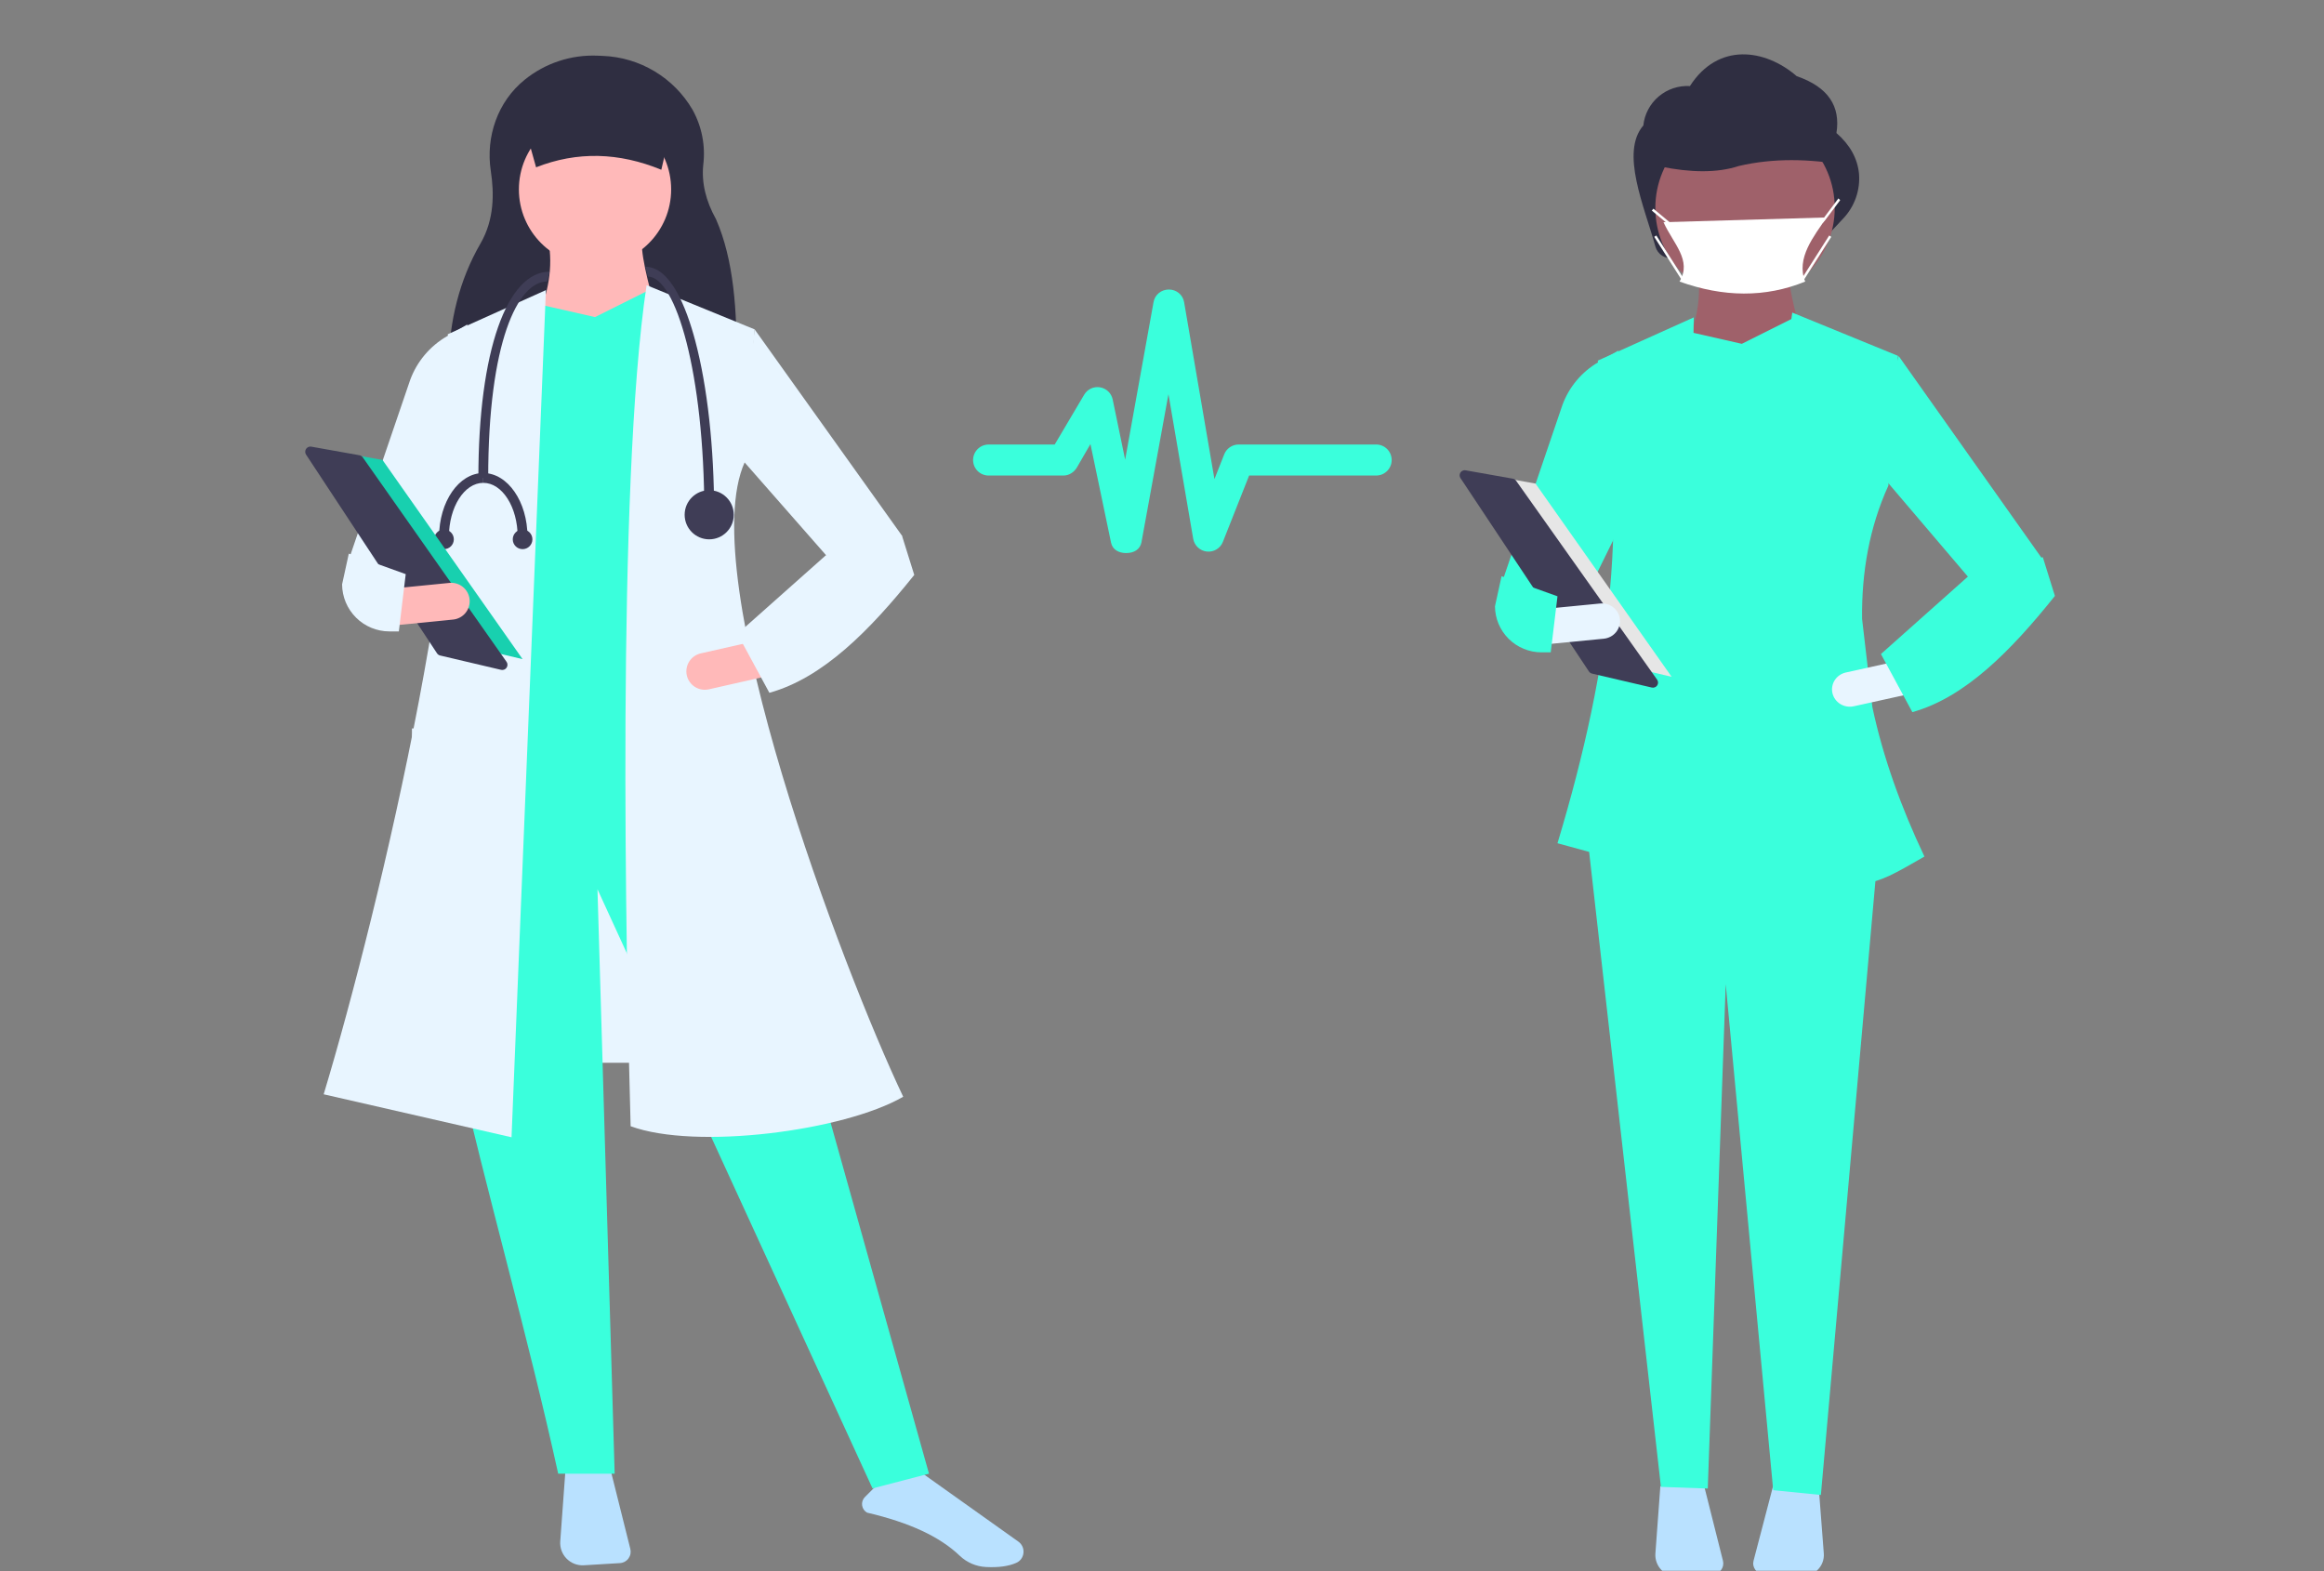 <svg width="855" height="578" viewBox="0 0 855 578" fill="none" xmlns="http://www.w3.org/2000/svg">
<rect x="0" y="0" width="855" height="578" fill="#808080" stroke="none"/>
<g clip-path="url(#clip0)">
<path d="M261.559 268H151.559V391H261.559V268Z" fill="#E8F5FF"/>
<path d="M208.005 541.232L206.116 567.067C206.03 568.236 206.196 569.411 206.601 570.511C207.006 571.611 207.642 572.612 208.466 573.446C209.29 574.28 210.283 574.929 211.378 575.348C212.473 575.767 213.645 575.947 214.816 575.876L228.085 575.073C228.7 575.035 229.299 574.863 229.84 574.568C230.381 574.273 230.85 573.862 231.214 573.366C231.578 572.869 231.829 572.298 231.947 571.693C232.066 571.089 232.05 570.466 231.901 569.868L224.535 540.405L208.005 541.232Z" fill="#B9E1FF"/>
<path d="M319.001 556.509C334.619 560.163 345.775 565.356 353.104 572.384C355.714 574.867 359.129 576.331 362.728 576.509C367.324 576.751 371.082 576.236 373.907 574.974H373.907C374.631 574.655 375.256 574.148 375.717 573.506C376.179 572.864 376.46 572.111 376.532 571.323C376.618 570.523 376.488 569.715 376.156 568.982C375.824 568.25 375.302 567.619 374.644 567.156L337.604 540.802L321.871 547.096L318.201 550.766C317.803 551.163 317.504 551.648 317.325 552.18C317.147 552.713 317.094 553.28 317.171 553.837C317.249 554.393 317.455 554.924 317.772 555.388C318.09 555.852 318.51 556.236 319.001 556.509H319.001Z" fill="#B9E1FF"/>
<path d="M270.94 134.694L165.066 133.714C165.333 118.293 168.92 103.151 176.763 89.6C181.914 80.701 181.803 71.016 180.561 62.856C178.646 50.264 183.1 37.38 192.998 29.365C200.563 23.228 210.11 20.07 219.841 20.483L221.897 20.569C228.593 20.847 235.112 22.803 240.856 26.258C246.599 29.712 251.383 34.554 254.767 40.339C258.207 46.514 259.595 53.624 258.729 60.639C258.058 67.241 259.663 73.909 263.419 80.641C269.899 95.424 271.302 114.34 270.94 134.694Z" fill="#2F2E41"/>
<path d="M341.774 542.177L320.995 547.597L219.812 327.162L226.136 542.177H205.357C183.153 441.018 143.066 324.27 161.089 287.411L268.597 281.087L341.774 542.177Z" fill="#3AFFDC"/>
<path d="M218.909 97.691C234.376 97.691 246.915 85.152 246.915 69.685C246.915 54.218 234.376 41.679 218.909 41.679C203.441 41.679 190.902 54.218 190.902 69.685C190.902 85.152 203.441 97.691 218.909 97.691Z" fill="#FFB9B9"/>
<path d="M243.301 121.18L197.227 118.47C201.742 108.106 203.546 98.127 201.744 88.657H236.074C235.996 95.928 239.614 108.505 243.301 121.18Z" fill="#FFB9B9"/>
<path d="M272.21 289.217L171.027 296.445L181.416 117.115L199.033 112.146L218.908 116.663L238.783 106.725L251.431 111.243L272.21 289.217Z" fill="#3AFFDC"/>
<path d="M188.194 418.407L119.082 402.597C139.633 334.449 176.656 178.546 164.705 122.987L200.842 106.726L188.194 418.407Z" fill="#E8F5FF"/>
<path d="M154.766 221.46L128.566 205.198L150.91 139.759C153.402 133.006 158.175 127.337 164.404 123.731L171.931 119.373L167.414 185.323L154.766 221.46Z" fill="#E8F5FF"/>
<path d="M332.29 403.501C310.476 416.121 255.95 423.156 232.009 414.342C230.248 352.769 226.793 178.603 237.882 104.919L277.632 121.181L274.019 169.966C255.015 211.698 310.198 357.054 332.29 403.501Z" fill="#E8F5FF"/>
<path d="M329.127 213.33L304.734 205.199L272.211 168.158L277.632 121.18L331.837 197.068L329.127 213.33Z" fill="#E8F5FF"/>
<path d="M252.683 248.494C253.082 250.245 254.159 251.767 255.679 252.725C257.198 253.684 259.035 254 260.788 253.606L281.494 248.917L278.501 235.7L257.795 240.388C256.042 240.786 254.519 241.863 253.561 243.383C252.602 244.903 252.286 246.741 252.683 248.494V248.494Z" fill="#FFB9B9"/>
<path d="M243.301 62.458C227.745 56.061 212.382 55.598 197.226 61.554L190.902 38.969H248.722L243.301 62.458Z" fill="#2F2E41"/>
<path d="M271.309 233.205L283.053 254.888C302.807 249.378 319.927 232.009 336.355 211.523L331.838 197.068L303.832 204.296L271.309 233.205Z" fill="#E8F5FF"/>
<path d="M262.726 188.485H259.112C259.112 137.375 248.588 101.756 238.333 101.756L237.43 98.143C246.627 98.143 252.49 112.967 255.789 125.403C260.262 142.262 262.726 164.665 262.726 188.485Z" fill="#3F3D56"/>
<path d="M179.61 175.838H175.996C175.996 129.029 186.592 99.95 202.195 99.95L201.292 103.564C190.499 103.564 179.61 125.912 179.61 175.838Z" fill="#3F3D56"/>
<path d="M260.917 198.423C265.907 198.423 269.951 194.378 269.951 189.389C269.951 184.399 265.907 180.354 260.917 180.354C255.928 180.354 251.883 184.399 251.883 189.389C251.883 194.378 255.928 198.423 260.917 198.423Z" fill="#3F3D56"/>
<path d="M165.157 197.519H161.543C161.543 184.567 168.838 174.03 177.805 174.03V177.644C170.83 177.644 165.157 186.56 165.157 197.519Z" fill="#3F3D56"/>
<path d="M194.066 197.519H190.453C190.453 186.56 184.779 177.644 177.805 177.644V174.03C186.771 174.03 194.066 184.567 194.066 197.519Z" fill="#3F3D56"/>
<path d="M192.258 202.037C194.254 202.037 195.872 200.419 195.872 198.423C195.872 196.427 194.254 194.81 192.258 194.81C190.262 194.81 188.645 196.427 188.645 198.423C188.645 200.419 190.262 202.037 192.258 202.037Z" fill="#3F3D56"/>
<path d="M163.348 202.037C165.344 202.037 166.962 200.419 166.962 198.423C166.962 196.427 165.344 194.81 163.348 194.81C161.352 194.81 159.734 196.427 159.734 198.423C159.734 200.419 161.352 202.037 163.348 202.037Z" fill="#3F3D56"/>
<path d="M118.176 165.193L140.723 169.219L192.257 242.495L164.879 236.053L118.176 165.193Z" fill="#18D0AF"/>
<path d="M114.178 164.296C113.834 164.301 113.498 164.398 113.205 164.578C112.912 164.757 112.673 165.012 112.512 165.316C112.351 165.619 112.275 165.961 112.291 166.304C112.307 166.647 112.416 166.98 112.604 167.267L160.776 240.355C161.045 240.763 161.46 241.053 161.936 241.165L184.349 246.438C184.726 246.527 185.122 246.499 185.484 246.358C185.846 246.217 186.156 245.969 186.373 245.647C186.591 245.326 186.705 244.945 186.702 244.557C186.698 244.169 186.576 243.791 186.353 243.474L133.464 168.272C133.32 168.067 133.138 167.892 132.927 167.758C132.716 167.624 132.481 167.532 132.234 167.489L114.539 164.329C114.42 164.307 114.299 164.296 114.178 164.296V164.296Z" fill="#3F3D56"/>
<path d="M144.227 216.553L145.565 230.038L166.692 227.941C168.48 227.764 170.125 226.883 171.263 225.493C172.402 224.103 172.943 222.318 172.765 220.529C172.588 218.741 171.707 217.097 170.317 215.958C168.927 214.819 167.142 214.279 165.353 214.456L144.227 216.553Z" fill="#FFB9B9"/>
<path d="M125.855 214.991C125.886 219.589 127.733 223.989 130.993 227.231C134.254 230.474 138.664 232.296 143.262 232.302H146.736L149.265 211.226L128.325 203.688L125.855 214.991Z" fill="#E8F5FF"/>
<path d="M673.676 85.138L615.674 94.917C614.241 95.16 612.768 94.866 611.541 94.09C610.314 93.315 609.419 92.114 609.03 90.72C604.839 75.662 596.078 56.019 604.584 46.158C605.017 42.01 607.041 38.188 610.234 35.487C613.427 32.787 617.543 31.417 621.725 31.662C632.086 15.514 649.345 17.939 661.01 28.023C672.75 32.056 677.175 39.221 675.628 48.943C680.699 53.363 683.358 58.341 683.919 63.805C684.185 66.845 683.796 69.907 682.779 72.786C681.762 75.666 680.14 78.296 678.021 80.501L673.676 85.138Z" fill="#2F2E41"/>
<path d="M665 131L620 128.333C624.41 118.136 626.172 108.317 624.412 99H657.941C657.865 106.154 661.399 118.528 665 131Z" fill="#9F616A"/>
<path d="M610.843 546.792L609.021 571.545C608.939 572.666 609.098 573.791 609.489 574.845C609.88 575.899 610.493 576.858 611.287 577.657C612.082 578.456 613.039 579.078 614.094 579.479C615.15 579.881 616.28 580.054 617.408 579.986L630.201 579.215C630.794 579.18 631.371 579.015 631.893 578.732C632.414 578.449 632.866 578.056 633.217 577.58C633.569 577.104 633.81 576.557 633.924 575.978C634.039 575.399 634.023 574.802 633.879 574.229L626.778 546L610.843 546.792Z" fill="#B9E1FF"/>
<path d="M652.511 546L645.126 574.229C644.976 574.802 644.96 575.399 645.079 575.978C645.198 576.557 645.449 577.104 645.814 577.58C646.179 578.056 646.649 578.449 647.192 578.732C647.734 579.015 648.334 579.18 648.951 579.215L662.255 579.986C663.429 580.054 664.604 579.881 665.702 579.479C666.8 579.078 667.795 578.456 668.621 577.657C669.447 576.858 670.085 575.899 670.491 574.845C670.898 573.791 671.064 572.666 670.978 571.545L669.083 546.792L652.511 546Z" fill="#B9E1FF"/>
<path d="M669.906 550L652.361 548.244L634.893 362.057L628.291 547.644L611.054 547.028L582 290H693L669.906 550Z" fill="#3AFFDC"/>
<path d="M642 110C660.225 110 675 95.001 675 76.5C675 57.998 660.225 43 642 43C623.775 43 609 57.998 609 76.5C609 95.001 623.775 110 642 110Z" fill="#9F616A"/>
<path d="M679 60.753C665.646 58.418 652.516 58.097 639.752 61.06C631.622 63.733 621.858 63.486 611 61.284V39L669.621 40.061L679 60.753Z" fill="#2F2E41"/>
<path d="M664.131 103.59C649.408 109.591 633.97 109.348 617.902 103.59C622.577 95.768 615.588 89.643 612 81.747L672 80C667.412 86.859 660.641 94.963 664.131 103.59Z" fill="white"/>
<path d="M608.292 76.776L607.707 77.478L613.559 82.357L614.144 81.655L608.292 76.776Z" fill="white"/>
<path d="M672.958 86.642L662.715 102.741L663.485 103.232L673.729 87.132L672.958 86.642Z" fill="white"/>
<path d="M609.361 86.64L608.59 87.131L618.831 103.232L619.601 102.741L609.361 86.64Z" fill="white"/>
<path d="M578.593 229L553 213.071L574.826 148.969C577.261 142.355 581.923 136.801 588.008 133.268L595.361 129L596 193.667L578.593 229Z" fill="#3AFFDC"/>
<path d="M688.851 260.173L685.059 227.678C684.857 210.526 687.773 193.944 694.728 178.665L698.263 130.916L659.376 115C659.257 115.793 659.155 116.585 659.042 117.378L640.817 126.495L623.042 122.453L623.141 116.769L587.79 132.685C599.48 187.063 593.104 243.533 573 310.233L619.572 322.974L619.959 300.6L661.465 297.634C661.893 304.893 662.236 312.023 662.436 318.995C685.856 327.622 686.661 327.479 708 315.127C699.502 297.251 692.773 278.649 688.851 260.173Z" fill="#3AFFDC"/>
<path d="M748.377 221L724.766 213.059L687 168.697L698.532 131L751 205.118L748.377 221Z" fill="#3AFFDC"/>
<path d="M674.162 255.035C674.547 256.683 675.588 258.114 677.056 259.016C678.524 259.917 680.3 260.215 681.993 259.844L702 255.433L699.108 243L679.101 247.41C677.408 247.784 675.936 248.797 675.01 250.227C674.083 251.657 673.778 253.386 674.162 255.035V255.035Z" fill="#E8F5FF"/>
<path d="M692 240.625L703.556 262C722.992 256.569 739.836 239.445 756 219.25L751.556 205L724 212.125L692 240.625Z" fill="#3AFFDC"/>
<path d="M543 174L564.913 177.906L615 249L588.391 242.75L543 174Z" fill="#E6E6E6"/>
<path d="M538.853 173C538.516 173.005 538.186 173.1 537.899 173.274C537.611 173.449 537.377 173.697 537.219 173.993C537.061 174.288 536.986 174.62 537.002 174.954C537.018 175.289 537.124 175.612 537.309 175.892L584.566 247.029C584.83 247.427 585.237 247.709 585.704 247.818L607.692 252.95C608.062 253.037 608.451 253.01 608.806 252.872C609.16 252.735 609.464 252.493 609.678 252.18C609.891 251.867 610.003 251.497 610 251.119C609.996 250.742 609.877 250.374 609.658 250.065L557.773 176.87C557.632 176.67 557.453 176.5 557.246 176.37C557.039 176.239 556.808 176.15 556.567 176.108L539.207 173.032C539.09 173.011 538.972 173 538.853 173Z" fill="#3F3D56"/>
<path d="M568 224.046L569.312 237L590.016 234.986C591.768 234.815 593.38 233.969 594.496 232.634C595.612 231.299 596.141 229.584 595.968 227.866C595.794 226.148 594.931 224.568 593.568 223.474C592.206 222.38 590.456 221.861 588.704 222.032L568 224.046Z" fill="#E8F5FF"/>
<path d="M550 223.061C550.03 227.56 551.845 231.866 555.048 235.039C558.251 238.211 562.584 239.995 567.102 240H570.515L573 219.377L552.426 212L550 223.061Z" fill="#3AFFDC"/>
<path d="M670.603 82L670 81.31L670.911 80.268L676.353 73L677 73.634L671.536 80.929L670.603 82Z" fill="white"/>
<path d="M414.34 203.476C411.638 203.476 409.299 202.273 408.751 199.629L401.179 163.377L396.192 171.983C395.168 173.724 393.296 174.956 391.283 174.956H363.705C360.556 174.956 358 172.4 358 169.261C358 166.108 360.556 163.547 363.705 163.547H388.023L398.865 145.225C400.063 143.202 402.362 142.101 404.71 142.498C407.034 142.887 408.882 144.662 409.358 146.966L413.942 169.116L424.396 111.117C424.886 108.401 427.248 106.514 430.013 106.514C430.018 106.514 430.033 106.514 430.037 106.514C432.807 106.514 435.17 108.435 435.635 111.161L446.793 176.266L450.383 167.171C451.236 164.988 453.342 163.537 455.685 163.537H506.295C509.444 163.537 512 166.089 512 169.247C512 172.39 509.448 174.952 506.295 174.952H459.556L449.902 199.347C448.971 201.724 446.594 203.165 444.008 202.923C441.476 202.651 439.414 200.73 438.978 198.207L429.877 145.016L419.952 199.469C419.467 202.161 417.143 203.466 414.412 203.466C414.388 203.476 414.364 203.476 414.34 203.476Z" fill="#3AFFDC"/>
</g>
<defs>
<clipPath id="clip0">
<rect width="854.557" height="577.897" fill="white"/>
</clipPath>
</defs>
</svg>
